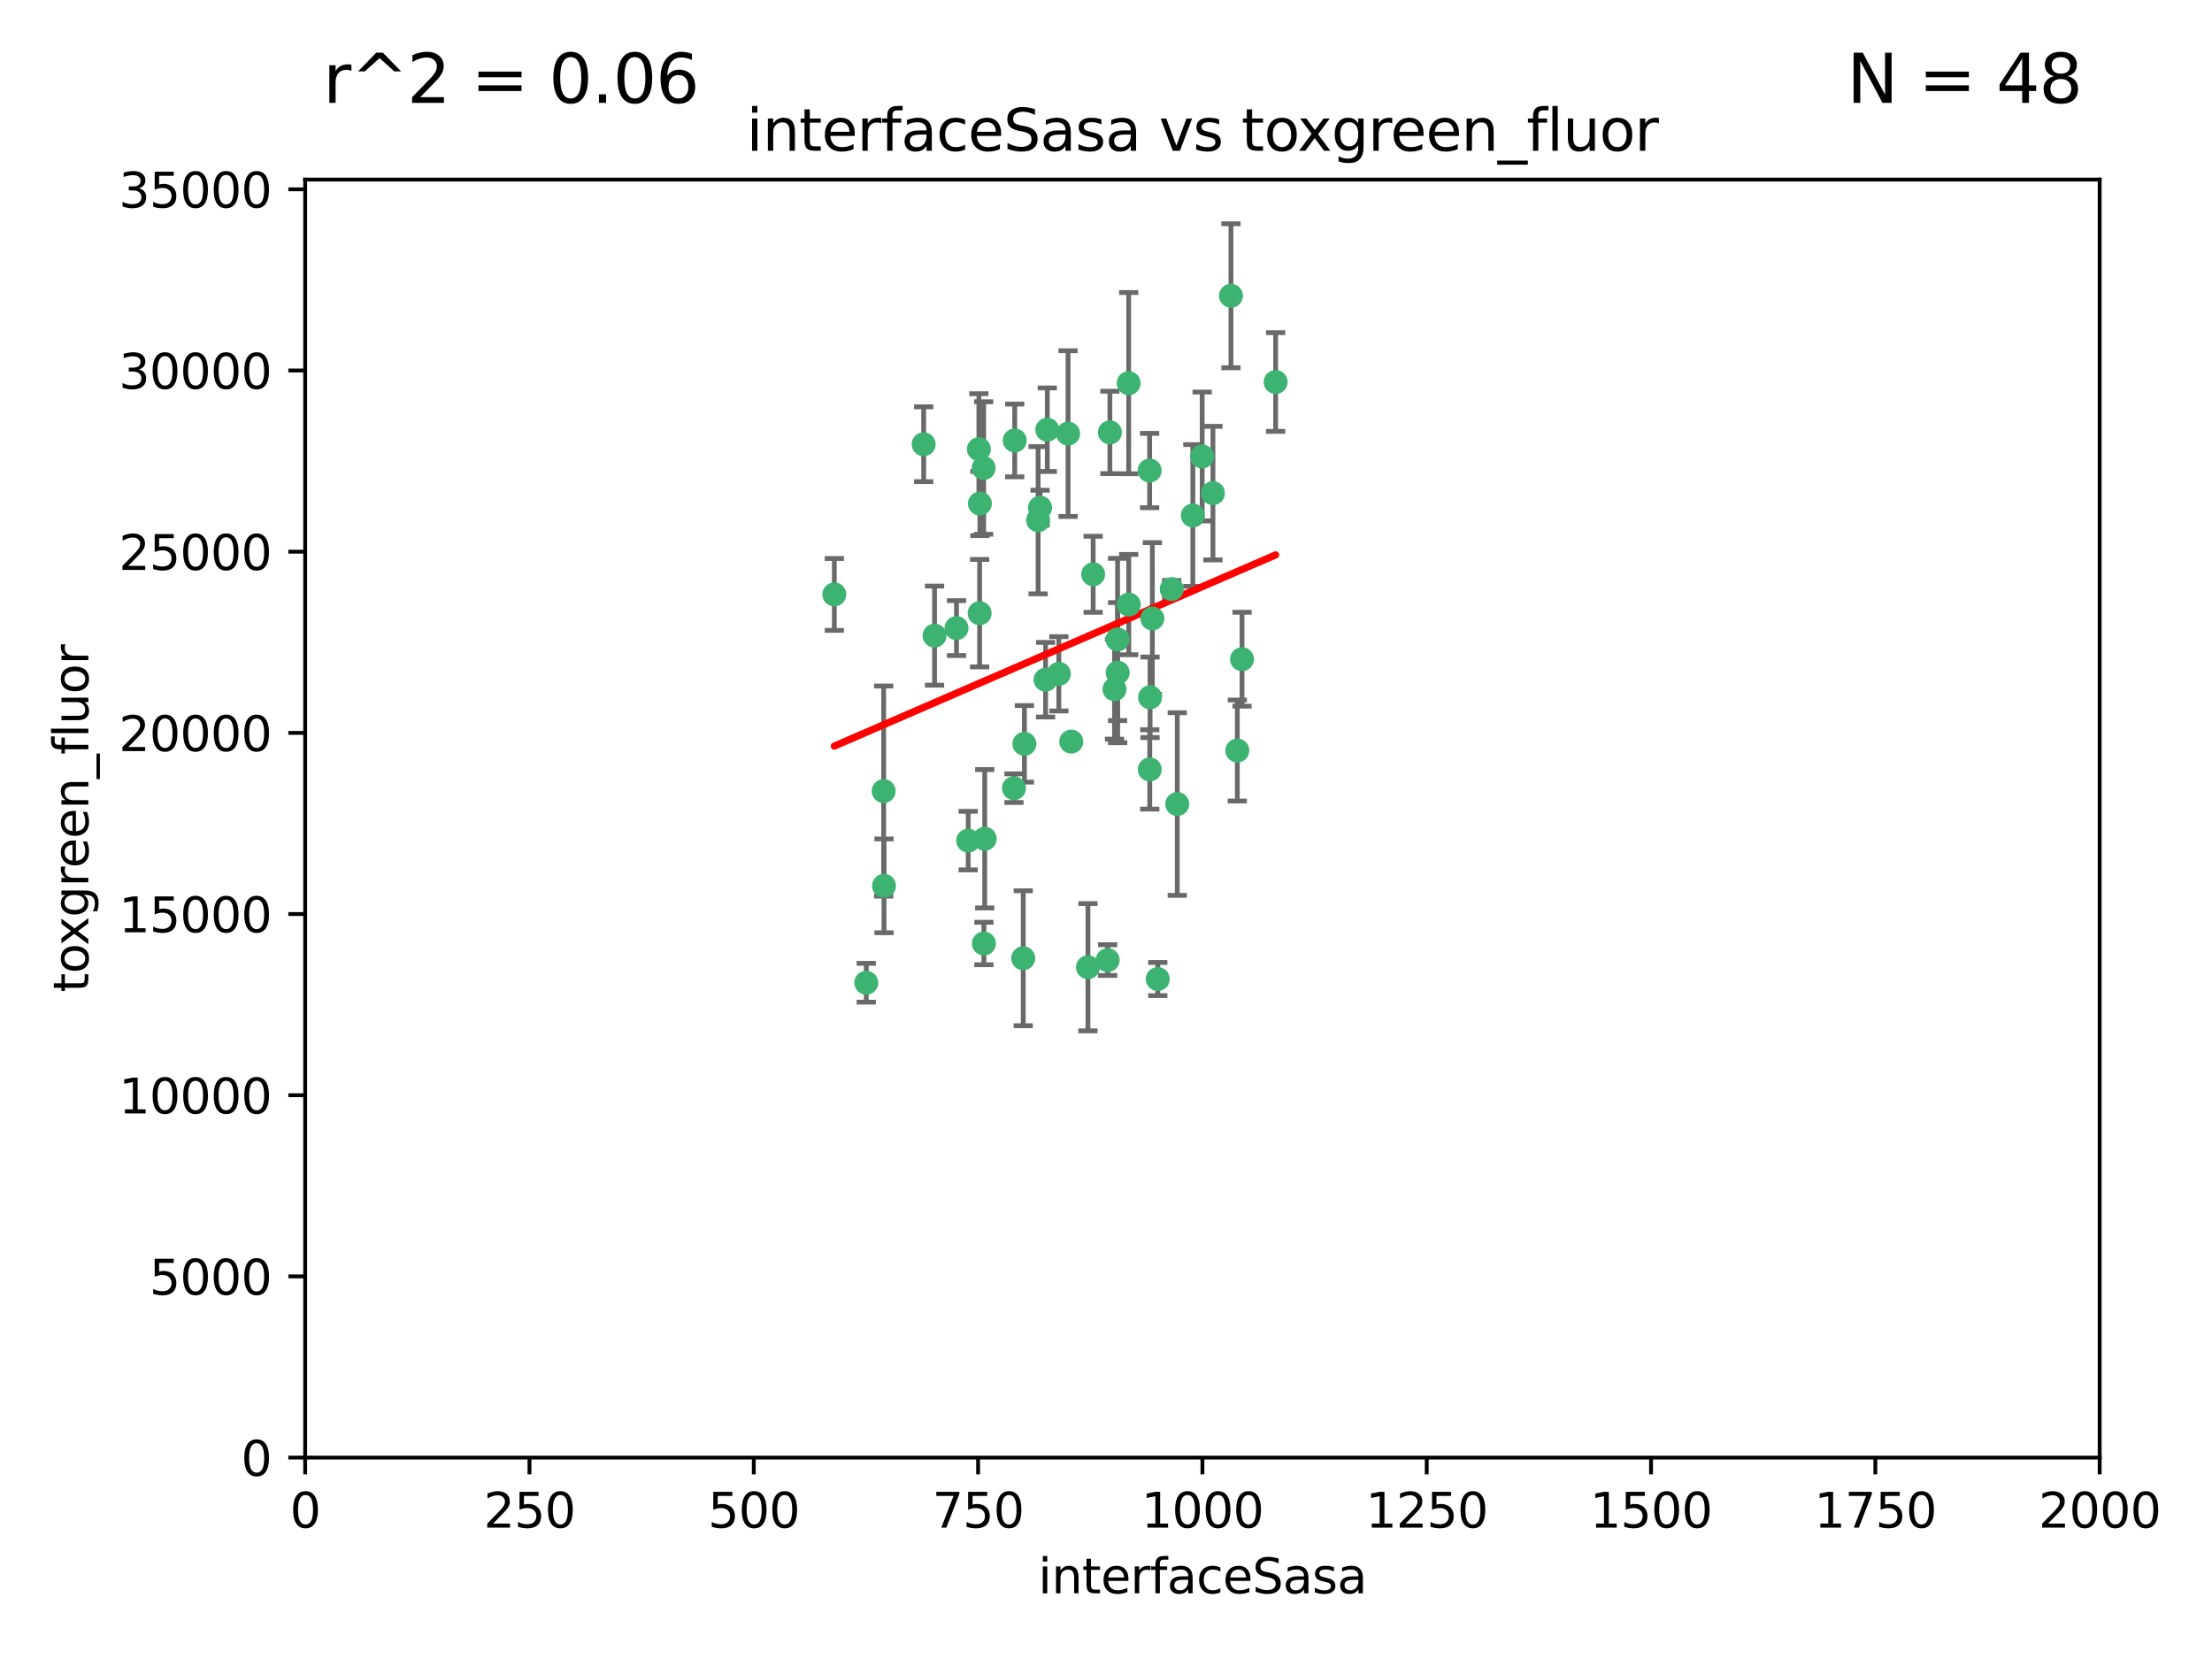 <?xml version="1.0" encoding="utf-8" standalone="no"?>
<!DOCTYPE svg PUBLIC "-//W3C//DTD SVG 1.1//EN"
  "http://www.w3.org/Graphics/SVG/1.1/DTD/svg11.dtd">
<svg xmlns:xlink="http://www.w3.org/1999/xlink" width="460.8pt" height="345.6pt" viewBox="0 0 460.8 345.6" xmlns="http://www.w3.org/2000/svg" version="1.1">
 <defs>
  <style type="text/css">*{stroke-linejoin: round; stroke-linecap: butt}</style>
 </defs>
 <g id="figure_1">
  <g id="patch_1">
   <path d="M 0 345.6 
L 460.8 345.6 
L 460.8 0 
L 0 0 
z
" style="fill: #ffffff"/>
  </g>
  <g id="axes_1">
   <g id="patch_2">
    <path d="M 63.571 303.64 
L 437.4 303.64 
L 437.4 37.411 
L 63.571 37.411 
z
" style="fill: #ffffff"/>
   </g>
   <g id="PathCollection_1">
    <defs>
     <path id="m5af0f01bab" d="M 0 1.118 
C 0.297 1.118 0.581 1 0.791 0.791 
C 1 0.581 1.118 0.297 1.118 0 
C 1.118 -0.297 1 -0.581 0.791 -0.791 
C 0.581 -1 0.297 -1.118 0 -1.118 
C -0.297 -1.118 -0.581 -1 -0.791 -0.791 
C -1 -0.581 -1.118 -0.297 -1.118 0 
C -1.118 0.297 -1 0.581 -0.791 0.791 
C -0.581 1 -0.297 1.118 0 1.118 
z
" style="stroke: #3cb371"/>
    </defs>
    <g clip-path="url(#pb77fe3dce7)">
     <use xlink:href="#m5af0f01bab" x="239.489" y="98.026" style="fill: #3cb371; stroke: #3cb371"/>
     <use xlink:href="#m5af0f01bab" x="250.437" y="95.094" style="fill: #3cb371; stroke: #3cb371"/>
     <use xlink:href="#m5af0f01bab" x="218.168" y="89.516" style="fill: #3cb371; stroke: #3cb371"/>
     <use xlink:href="#m5af0f01bab" x="265.738" y="79.578" style="fill: #3cb371; stroke: #3cb371"/>
     <use xlink:href="#m5af0f01bab" x="252.676" y="102.727" style="fill: #3cb371; stroke: #3cb371"/>
     <use xlink:href="#m5af0f01bab" x="240.054" y="128.839" style="fill: #3cb371; stroke: #3cb371"/>
     <use xlink:href="#m5af0f01bab" x="258.734" y="137.321" style="fill: #3cb371; stroke: #3cb371"/>
     <use xlink:href="#m5af0f01bab" x="211.385" y="91.754" style="fill: #3cb371; stroke: #3cb371"/>
     <use xlink:href="#m5af0f01bab" x="235.142" y="125.947" style="fill: #3cb371; stroke: #3cb371"/>
     <use xlink:href="#m5af0f01bab" x="223.161" y="154.483" style="fill: #3cb371; stroke: #3cb371"/>
     <use xlink:href="#m5af0f01bab" x="248.491" y="107.386" style="fill: #3cb371; stroke: #3cb371"/>
     <use xlink:href="#m5af0f01bab" x="227.725" y="119.635" style="fill: #3cb371; stroke: #3cb371"/>
     <use xlink:href="#m5af0f01bab" x="235.125" y="79.819" style="fill: #3cb371; stroke: #3cb371"/>
     <use xlink:href="#m5af0f01bab" x="244.091" y="122.72" style="fill: #3cb371; stroke: #3cb371"/>
     <use xlink:href="#m5af0f01bab" x="241.185" y="203.953" style="fill: #3cb371; stroke: #3cb371"/>
     <use xlink:href="#m5af0f01bab" x="231.211" y="90.084" style="fill: #3cb371; stroke: #3cb371"/>
     <use xlink:href="#m5af0f01bab" x="213.404" y="154.954" style="fill: #3cb371; stroke: #3cb371"/>
     <use xlink:href="#m5af0f01bab" x="204.131" y="104.896" style="fill: #3cb371; stroke: #3cb371"/>
     <use xlink:href="#m5af0f01bab" x="257.757" y="156.348" style="fill: #3cb371; stroke: #3cb371"/>
     <use xlink:href="#m5af0f01bab" x="216.658" y="105.756" style="fill: #3cb371; stroke: #3cb371"/>
     <use xlink:href="#m5af0f01bab" x="204.916" y="97.498" style="fill: #3cb371; stroke: #3cb371"/>
     <use xlink:href="#m5af0f01bab" x="192.417" y="92.545" style="fill: #3cb371; stroke: #3cb371"/>
     <use xlink:href="#m5af0f01bab" x="222.501" y="90.332" style="fill: #3cb371; stroke: #3cb371"/>
     <use xlink:href="#m5af0f01bab" x="230.751" y="200.005" style="fill: #3cb371; stroke: #3cb371"/>
     <use xlink:href="#m5af0f01bab" x="199.256" y="130.84" style="fill: #3cb371; stroke: #3cb371"/>
     <use xlink:href="#m5af0f01bab" x="213.159" y="199.62" style="fill: #3cb371; stroke: #3cb371"/>
     <use xlink:href="#m5af0f01bab" x="216.26" y="108.373" style="fill: #3cb371; stroke: #3cb371"/>
     <use xlink:href="#m5af0f01bab" x="220.577" y="140.37" style="fill: #3cb371; stroke: #3cb371"/>
     <use xlink:href="#m5af0f01bab" x="203.92" y="93.572" style="fill: #3cb371; stroke: #3cb371"/>
     <use xlink:href="#m5af0f01bab" x="204.073" y="127.738" style="fill: #3cb371; stroke: #3cb371"/>
     <use xlink:href="#m5af0f01bab" x="239.579" y="145.262" style="fill: #3cb371; stroke: #3cb371"/>
     <use xlink:href="#m5af0f01bab" x="232.833" y="140.122" style="fill: #3cb371; stroke: #3cb371"/>
     <use xlink:href="#m5af0f01bab" x="256.433" y="61.614" style="fill: #3cb371; stroke: #3cb371"/>
     <use xlink:href="#m5af0f01bab" x="194.686" y="132.411" style="fill: #3cb371; stroke: #3cb371"/>
     <use xlink:href="#m5af0f01bab" x="180.458" y="204.723" style="fill: #3cb371; stroke: #3cb371"/>
     <use xlink:href="#m5af0f01bab" x="211.23" y="164.19" style="fill: #3cb371; stroke: #3cb371"/>
     <use xlink:href="#m5af0f01bab" x="232.811" y="133.213" style="fill: #3cb371; stroke: #3cb371"/>
     <use xlink:href="#m5af0f01bab" x="239.516" y="160.289" style="fill: #3cb371; stroke: #3cb371"/>
     <use xlink:href="#m5af0f01bab" x="204.964" y="196.552" style="fill: #3cb371; stroke: #3cb371"/>
     <use xlink:href="#m5af0f01bab" x="205.136" y="174.728" style="fill: #3cb371; stroke: #3cb371"/>
     <use xlink:href="#m5af0f01bab" x="217.815" y="141.593" style="fill: #3cb371; stroke: #3cb371"/>
     <use xlink:href="#m5af0f01bab" x="201.69" y="175.112" style="fill: #3cb371; stroke: #3cb371"/>
     <use xlink:href="#m5af0f01bab" x="184.082" y="164.794" style="fill: #3cb371; stroke: #3cb371"/>
     <use xlink:href="#m5af0f01bab" x="232.174" y="143.576" style="fill: #3cb371; stroke: #3cb371"/>
     <use xlink:href="#m5af0f01bab" x="245.245" y="167.495" style="fill: #3cb371; stroke: #3cb371"/>
     <use xlink:href="#m5af0f01bab" x="173.806" y="123.828" style="fill: #3cb371; stroke: #3cb371"/>
     <use xlink:href="#m5af0f01bab" x="226.639" y="201.488" style="fill: #3cb371; stroke: #3cb371"/>
     <use xlink:href="#m5af0f01bab" x="184.157" y="184.534" style="fill: #3cb371; stroke: #3cb371"/>
    </g>
   </g>
   <g id="matplotlib.axis_1">
    <g id="xtick_1">
     <g id="line2d_1">
      <defs>
       <path id="m4a901510fc" d="M 0 0 
L 0 3.5 
" style="stroke: #000000; stroke-width: 0.8"/>
      </defs>
      <g>
       <use xlink:href="#m4a901510fc" x="63.571" y="303.64" style="stroke: #000000; stroke-width: 0.8"/>
      </g>
     </g>
     <g id="text_1">
      <!-- 0 -->
      <g transform="translate(60.39 318.238)scale(0.1 -0.1)">
       <defs>
        <path id="DejaVuSans-30" d="M 2034 4250 
Q 1547 4250 1301 3770 
Q 1056 3291 1056 2328 
Q 1056 1369 1301 889 
Q 1547 409 2034 409 
Q 2525 409 2770 889 
Q 3016 1369 3016 2328 
Q 3016 3291 2770 3770 
Q 2525 4250 2034 4250 
z
M 2034 4750 
Q 2819 4750 3233 4129 
Q 3647 3509 3647 2328 
Q 3647 1150 3233 529 
Q 2819 -91 2034 -91 
Q 1250 -91 836 529 
Q 422 1150 422 2328 
Q 422 3509 836 4129 
Q 1250 4750 2034 4750 
z
" transform="scale(0.016)"/>
       </defs>
       <use xlink:href="#DejaVuSans-30"/>
      </g>
     </g>
    </g>
    <g id="xtick_2">
     <g id="line2d_2">
      <g>
       <use xlink:href="#m4a901510fc" x="110.3" y="303.64" style="stroke: #000000; stroke-width: 0.8"/>
      </g>
     </g>
     <g id="text_2">
      <!-- 250 -->
      <g transform="translate(100.756 318.238)scale(0.1 -0.1)">
       <defs>
        <path id="DejaVuSans-32" d="M 1228 531 
L 3431 531 
L 3431 0 
L 469 0 
L 469 531 
Q 828 903 1448 1529 
Q 2069 2156 2228 2338 
Q 2531 2678 2651 2914 
Q 2772 3150 2772 3378 
Q 2772 3750 2511 3984 
Q 2250 4219 1831 4219 
Q 1534 4219 1204 4116 
Q 875 4013 500 3803 
L 500 4441 
Q 881 4594 1212 4672 
Q 1544 4750 1819 4750 
Q 2544 4750 2975 4387 
Q 3406 4025 3406 3419 
Q 3406 3131 3298 2873 
Q 3191 2616 2906 2266 
Q 2828 2175 2409 1742 
Q 1991 1309 1228 531 
z
" transform="scale(0.016)"/>
        <path id="DejaVuSans-35" d="M 691 4666 
L 3169 4666 
L 3169 4134 
L 1269 4134 
L 1269 2991 
Q 1406 3038 1543 3061 
Q 1681 3084 1819 3084 
Q 2600 3084 3056 2656 
Q 3513 2228 3513 1497 
Q 3513 744 3044 326 
Q 2575 -91 1722 -91 
Q 1428 -91 1123 -41 
Q 819 9 494 109 
L 494 744 
Q 775 591 1075 516 
Q 1375 441 1709 441 
Q 2250 441 2565 725 
Q 2881 1009 2881 1497 
Q 2881 1984 2565 2268 
Q 2250 2553 1709 2553 
Q 1456 2553 1204 2497 
Q 953 2441 691 2322 
L 691 4666 
z
" transform="scale(0.016)"/>
       </defs>
       <use xlink:href="#DejaVuSans-32"/>
       <use xlink:href="#DejaVuSans-35" x="63.623"/>
       <use xlink:href="#DejaVuSans-30" x="127.246"/>
      </g>
     </g>
    </g>
    <g id="xtick_3">
     <g id="line2d_3">
      <g>
       <use xlink:href="#m4a901510fc" x="157.028" y="303.64" style="stroke: #000000; stroke-width: 0.8"/>
      </g>
     </g>
     <g id="text_3">
      <!-- 500 -->
      <g transform="translate(147.485 318.238)scale(0.1 -0.1)">
       <use xlink:href="#DejaVuSans-35"/>
       <use xlink:href="#DejaVuSans-30" x="63.623"/>
       <use xlink:href="#DejaVuSans-30" x="127.246"/>
      </g>
     </g>
    </g>
    <g id="xtick_4">
     <g id="line2d_4">
      <g>
       <use xlink:href="#m4a901510fc" x="203.757" y="303.64" style="stroke: #000000; stroke-width: 0.8"/>
      </g>
     </g>
     <g id="text_4">
      <!-- 750 -->
      <g transform="translate(194.213 318.238)scale(0.1 -0.1)">
       <defs>
        <path id="DejaVuSans-37" d="M 525 4666 
L 3525 4666 
L 3525 4397 
L 1831 0 
L 1172 0 
L 2766 4134 
L 525 4134 
L 525 4666 
z
" transform="scale(0.016)"/>
       </defs>
       <use xlink:href="#DejaVuSans-37"/>
       <use xlink:href="#DejaVuSans-35" x="63.623"/>
       <use xlink:href="#DejaVuSans-30" x="127.246"/>
      </g>
     </g>
    </g>
    <g id="xtick_5">
     <g id="line2d_5">
      <g>
       <use xlink:href="#m4a901510fc" x="250.486" y="303.64" style="stroke: #000000; stroke-width: 0.8"/>
      </g>
     </g>
     <g id="text_5">
      <!-- 1000 -->
      <g transform="translate(237.761 318.238)scale(0.1 -0.1)">
       <defs>
        <path id="DejaVuSans-31" d="M 794 531 
L 1825 531 
L 1825 4091 
L 703 3866 
L 703 4441 
L 1819 4666 
L 2450 4666 
L 2450 531 
L 3481 531 
L 3481 0 
L 794 0 
L 794 531 
z
" transform="scale(0.016)"/>
       </defs>
       <use xlink:href="#DejaVuSans-31"/>
       <use xlink:href="#DejaVuSans-30" x="63.623"/>
       <use xlink:href="#DejaVuSans-30" x="127.246"/>
       <use xlink:href="#DejaVuSans-30" x="190.869"/>
      </g>
     </g>
    </g>
    <g id="xtick_6">
     <g id="line2d_6">
      <g>
       <use xlink:href="#m4a901510fc" x="297.214" y="303.64" style="stroke: #000000; stroke-width: 0.8"/>
      </g>
     </g>
     <g id="text_6">
      <!-- 1250 -->
      <g transform="translate(284.489 318.238)scale(0.1 -0.1)">
       <use xlink:href="#DejaVuSans-31"/>
       <use xlink:href="#DejaVuSans-32" x="63.623"/>
       <use xlink:href="#DejaVuSans-35" x="127.246"/>
       <use xlink:href="#DejaVuSans-30" x="190.869"/>
      </g>
     </g>
    </g>
    <g id="xtick_7">
     <g id="line2d_7">
      <g>
       <use xlink:href="#m4a901510fc" x="343.943" y="303.64" style="stroke: #000000; stroke-width: 0.8"/>
      </g>
     </g>
     <g id="text_7">
      <!-- 1500 -->
      <g transform="translate(331.218 318.238)scale(0.1 -0.1)">
       <use xlink:href="#DejaVuSans-31"/>
       <use xlink:href="#DejaVuSans-35" x="63.623"/>
       <use xlink:href="#DejaVuSans-30" x="127.246"/>
       <use xlink:href="#DejaVuSans-30" x="190.869"/>
      </g>
     </g>
    </g>
    <g id="xtick_8">
     <g id="line2d_8">
      <g>
       <use xlink:href="#m4a901510fc" x="390.671" y="303.64" style="stroke: #000000; stroke-width: 0.8"/>
      </g>
     </g>
     <g id="text_8">
      <!-- 1750 -->
      <g transform="translate(377.946 318.238)scale(0.1 -0.1)">
       <use xlink:href="#DejaVuSans-31"/>
       <use xlink:href="#DejaVuSans-37" x="63.623"/>
       <use xlink:href="#DejaVuSans-35" x="127.246"/>
       <use xlink:href="#DejaVuSans-30" x="190.869"/>
      </g>
     </g>
    </g>
    <g id="xtick_9">
     <g id="line2d_9">
      <g>
       <use xlink:href="#m4a901510fc" x="437.4" y="303.64" style="stroke: #000000; stroke-width: 0.8"/>
      </g>
     </g>
     <g id="text_9">
      <!-- 2000 -->
      <g transform="translate(424.675 318.238)scale(0.1 -0.1)">
       <use xlink:href="#DejaVuSans-32"/>
       <use xlink:href="#DejaVuSans-30" x="63.623"/>
       <use xlink:href="#DejaVuSans-30" x="127.246"/>
       <use xlink:href="#DejaVuSans-30" x="190.869"/>
      </g>
     </g>
    </g>
    <g id="text_10">
     <!-- interfaceSasa -->
     <g transform="translate(216.279 331.917)scale(0.1 -0.1)">
      <defs>
       <path id="DejaVuSans-69" d="M 603 3500 
L 1178 3500 
L 1178 0 
L 603 0 
L 603 3500 
z
M 603 4863 
L 1178 4863 
L 1178 4134 
L 603 4134 
L 603 4863 
z
" transform="scale(0.016)"/>
       <path id="DejaVuSans-6e" d="M 3513 2113 
L 3513 0 
L 2938 0 
L 2938 2094 
Q 2938 2591 2744 2837 
Q 2550 3084 2163 3084 
Q 1697 3084 1428 2787 
Q 1159 2491 1159 1978 
L 1159 0 
L 581 0 
L 581 3500 
L 1159 3500 
L 1159 2956 
Q 1366 3272 1645 3428 
Q 1925 3584 2291 3584 
Q 2894 3584 3203 3211 
Q 3513 2838 3513 2113 
z
" transform="scale(0.016)"/>
       <path id="DejaVuSans-74" d="M 1172 4494 
L 1172 3500 
L 2356 3500 
L 2356 3053 
L 1172 3053 
L 1172 1153 
Q 1172 725 1289 603 
Q 1406 481 1766 481 
L 2356 481 
L 2356 0 
L 1766 0 
Q 1100 0 847 248 
Q 594 497 594 1153 
L 594 3053 
L 172 3053 
L 172 3500 
L 594 3500 
L 594 4494 
L 1172 4494 
z
" transform="scale(0.016)"/>
       <path id="DejaVuSans-65" d="M 3597 1894 
L 3597 1613 
L 953 1613 
Q 991 1019 1311 708 
Q 1631 397 2203 397 
Q 2534 397 2845 478 
Q 3156 559 3463 722 
L 3463 178 
Q 3153 47 2828 -22 
Q 2503 -91 2169 -91 
Q 1331 -91 842 396 
Q 353 884 353 1716 
Q 353 2575 817 3079 
Q 1281 3584 2069 3584 
Q 2775 3584 3186 3129 
Q 3597 2675 3597 1894 
z
M 3022 2063 
Q 3016 2534 2758 2815 
Q 2500 3097 2075 3097 
Q 1594 3097 1305 2825 
Q 1016 2553 972 2059 
L 3022 2063 
z
" transform="scale(0.016)"/>
       <path id="DejaVuSans-72" d="M 2631 2963 
Q 2534 3019 2420 3045 
Q 2306 3072 2169 3072 
Q 1681 3072 1420 2755 
Q 1159 2438 1159 1844 
L 1159 0 
L 581 0 
L 581 3500 
L 1159 3500 
L 1159 2956 
Q 1341 3275 1631 3429 
Q 1922 3584 2338 3584 
Q 2397 3584 2469 3576 
Q 2541 3569 2628 3553 
L 2631 2963 
z
" transform="scale(0.016)"/>
       <path id="DejaVuSans-66" d="M 2375 4863 
L 2375 4384 
L 1825 4384 
Q 1516 4384 1395 4259 
Q 1275 4134 1275 3809 
L 1275 3500 
L 2222 3500 
L 2222 3053 
L 1275 3053 
L 1275 0 
L 697 0 
L 697 3053 
L 147 3053 
L 147 3500 
L 697 3500 
L 697 3744 
Q 697 4328 969 4595 
Q 1241 4863 1831 4863 
L 2375 4863 
z
" transform="scale(0.016)"/>
       <path id="DejaVuSans-61" d="M 2194 1759 
Q 1497 1759 1228 1600 
Q 959 1441 959 1056 
Q 959 750 1161 570 
Q 1363 391 1709 391 
Q 2188 391 2477 730 
Q 2766 1069 2766 1631 
L 2766 1759 
L 2194 1759 
z
M 3341 1997 
L 3341 0 
L 2766 0 
L 2766 531 
Q 2569 213 2275 61 
Q 1981 -91 1556 -91 
Q 1019 -91 701 211 
Q 384 513 384 1019 
Q 384 1609 779 1909 
Q 1175 2209 1959 2209 
L 2766 2209 
L 2766 2266 
Q 2766 2663 2505 2880 
Q 2244 3097 1772 3097 
Q 1472 3097 1187 3025 
Q 903 2953 641 2809 
L 641 3341 
Q 956 3463 1253 3523 
Q 1550 3584 1831 3584 
Q 2591 3584 2966 3190 
Q 3341 2797 3341 1997 
z
" transform="scale(0.016)"/>
       <path id="DejaVuSans-63" d="M 3122 3366 
L 3122 2828 
Q 2878 2963 2633 3030 
Q 2388 3097 2138 3097 
Q 1578 3097 1268 2742 
Q 959 2388 959 1747 
Q 959 1106 1268 751 
Q 1578 397 2138 397 
Q 2388 397 2633 464 
Q 2878 531 3122 666 
L 3122 134 
Q 2881 22 2623 -34 
Q 2366 -91 2075 -91 
Q 1284 -91 818 406 
Q 353 903 353 1747 
Q 353 2603 823 3093 
Q 1294 3584 2113 3584 
Q 2378 3584 2631 3529 
Q 2884 3475 3122 3366 
z
" transform="scale(0.016)"/>
       <path id="DejaVuSans-53" d="M 3425 4513 
L 3425 3897 
Q 3066 4069 2747 4153 
Q 2428 4238 2131 4238 
Q 1616 4238 1336 4038 
Q 1056 3838 1056 3469 
Q 1056 3159 1242 3001 
Q 1428 2844 1947 2747 
L 2328 2669 
Q 3034 2534 3370 2195 
Q 3706 1856 3706 1288 
Q 3706 609 3251 259 
Q 2797 -91 1919 -91 
Q 1588 -91 1214 -16 
Q 841 59 441 206 
L 441 856 
Q 825 641 1194 531 
Q 1563 422 1919 422 
Q 2459 422 2753 634 
Q 3047 847 3047 1241 
Q 3047 1584 2836 1778 
Q 2625 1972 2144 2069 
L 1759 2144 
Q 1053 2284 737 2584 
Q 422 2884 422 3419 
Q 422 4038 858 4394 
Q 1294 4750 2059 4750 
Q 2388 4750 2728 4690 
Q 3069 4631 3425 4513 
z
" transform="scale(0.016)"/>
       <path id="DejaVuSans-73" d="M 2834 3397 
L 2834 2853 
Q 2591 2978 2328 3040 
Q 2066 3103 1784 3103 
Q 1356 3103 1142 2972 
Q 928 2841 928 2578 
Q 928 2378 1081 2264 
Q 1234 2150 1697 2047 
L 1894 2003 
Q 2506 1872 2764 1633 
Q 3022 1394 3022 966 
Q 3022 478 2636 193 
Q 2250 -91 1575 -91 
Q 1294 -91 989 -36 
Q 684 19 347 128 
L 347 722 
Q 666 556 975 473 
Q 1284 391 1588 391 
Q 1994 391 2212 530 
Q 2431 669 2431 922 
Q 2431 1156 2273 1281 
Q 2116 1406 1581 1522 
L 1381 1569 
Q 847 1681 609 1914 
Q 372 2147 372 2553 
Q 372 3047 722 3315 
Q 1072 3584 1716 3584 
Q 2034 3584 2315 3537 
Q 2597 3491 2834 3397 
z
" transform="scale(0.016)"/>
      </defs>
      <use xlink:href="#DejaVuSans-69"/>
      <use xlink:href="#DejaVuSans-6e" x="27.783"/>
      <use xlink:href="#DejaVuSans-74" x="91.162"/>
      <use xlink:href="#DejaVuSans-65" x="130.371"/>
      <use xlink:href="#DejaVuSans-72" x="191.895"/>
      <use xlink:href="#DejaVuSans-66" x="233.008"/>
      <use xlink:href="#DejaVuSans-61" x="268.213"/>
      <use xlink:href="#DejaVuSans-63" x="329.492"/>
      <use xlink:href="#DejaVuSans-65" x="384.473"/>
      <use xlink:href="#DejaVuSans-53" x="445.996"/>
      <use xlink:href="#DejaVuSans-61" x="509.473"/>
      <use xlink:href="#DejaVuSans-73" x="570.752"/>
      <use xlink:href="#DejaVuSans-61" x="622.852"/>
     </g>
    </g>
   </g>
   <g id="matplotlib.axis_2">
    <g id="ytick_1">
     <g id="line2d_10">
      <defs>
       <path id="m4243b69ef5" d="M 0 0 
L -3.5 0 
" style="stroke: #000000; stroke-width: 0.8"/>
      </defs>
      <g>
       <use xlink:href="#m4243b69ef5" x="63.571" y="303.64" style="stroke: #000000; stroke-width: 0.8"/>
      </g>
     </g>
     <g id="text_11">
      <!-- 0 -->
      <g transform="translate(50.209 307.439)scale(0.1 -0.1)">
       <use xlink:href="#DejaVuSans-30"/>
      </g>
     </g>
    </g>
    <g id="ytick_2">
     <g id="line2d_11">
      <g>
       <use xlink:href="#m4243b69ef5" x="63.571" y="265.897" style="stroke: #000000; stroke-width: 0.8"/>
      </g>
     </g>
     <g id="text_12">
      <!-- 5000 -->
      <g transform="translate(31.121 269.696)scale(0.1 -0.1)">
       <use xlink:href="#DejaVuSans-35"/>
       <use xlink:href="#DejaVuSans-30" x="63.623"/>
       <use xlink:href="#DejaVuSans-30" x="127.246"/>
       <use xlink:href="#DejaVuSans-30" x="190.869"/>
      </g>
     </g>
    </g>
    <g id="ytick_3">
     <g id="line2d_12">
      <g>
       <use xlink:href="#m4243b69ef5" x="63.571" y="228.154" style="stroke: #000000; stroke-width: 0.8"/>
      </g>
     </g>
     <g id="text_13">
      <!-- 10000 -->
      <g transform="translate(24.759 231.953)scale(0.1 -0.1)">
       <use xlink:href="#DejaVuSans-31"/>
       <use xlink:href="#DejaVuSans-30" x="63.623"/>
       <use xlink:href="#DejaVuSans-30" x="127.246"/>
       <use xlink:href="#DejaVuSans-30" x="190.869"/>
       <use xlink:href="#DejaVuSans-30" x="254.492"/>
      </g>
     </g>
    </g>
    <g id="ytick_4">
     <g id="line2d_13">
      <g>
       <use xlink:href="#m4243b69ef5" x="63.571" y="190.411" style="stroke: #000000; stroke-width: 0.8"/>
      </g>
     </g>
     <g id="text_14">
      <!-- 15000 -->
      <g transform="translate(24.759 194.21)scale(0.1 -0.1)">
       <use xlink:href="#DejaVuSans-31"/>
       <use xlink:href="#DejaVuSans-35" x="63.623"/>
       <use xlink:href="#DejaVuSans-30" x="127.246"/>
       <use xlink:href="#DejaVuSans-30" x="190.869"/>
       <use xlink:href="#DejaVuSans-30" x="254.492"/>
      </g>
     </g>
    </g>
    <g id="ytick_5">
     <g id="line2d_14">
      <g>
       <use xlink:href="#m4243b69ef5" x="63.571" y="152.668" style="stroke: #000000; stroke-width: 0.8"/>
      </g>
     </g>
     <g id="text_15">
      <!-- 20000 -->
      <g transform="translate(24.759 156.467)scale(0.1 -0.1)">
       <use xlink:href="#DejaVuSans-32"/>
       <use xlink:href="#DejaVuSans-30" x="63.623"/>
       <use xlink:href="#DejaVuSans-30" x="127.246"/>
       <use xlink:href="#DejaVuSans-30" x="190.869"/>
       <use xlink:href="#DejaVuSans-30" x="254.492"/>
      </g>
     </g>
    </g>
    <g id="ytick_6">
     <g id="line2d_15">
      <g>
       <use xlink:href="#m4243b69ef5" x="63.571" y="114.925" style="stroke: #000000; stroke-width: 0.8"/>
      </g>
     </g>
     <g id="text_16">
      <!-- 25000 -->
      <g transform="translate(24.759 118.724)scale(0.1 -0.1)">
       <use xlink:href="#DejaVuSans-32"/>
       <use xlink:href="#DejaVuSans-35" x="63.623"/>
       <use xlink:href="#DejaVuSans-30" x="127.246"/>
       <use xlink:href="#DejaVuSans-30" x="190.869"/>
       <use xlink:href="#DejaVuSans-30" x="254.492"/>
      </g>
     </g>
    </g>
    <g id="ytick_7">
     <g id="line2d_16">
      <g>
       <use xlink:href="#m4243b69ef5" x="63.571" y="77.181" style="stroke: #000000; stroke-width: 0.8"/>
      </g>
     </g>
     <g id="text_17">
      <!-- 30000 -->
      <g transform="translate(24.759 80.981)scale(0.1 -0.1)">
       <defs>
        <path id="DejaVuSans-33" d="M 2597 2516 
Q 3050 2419 3304 2112 
Q 3559 1806 3559 1356 
Q 3559 666 3084 287 
Q 2609 -91 1734 -91 
Q 1441 -91 1130 -33 
Q 819 25 488 141 
L 488 750 
Q 750 597 1062 519 
Q 1375 441 1716 441 
Q 2309 441 2620 675 
Q 2931 909 2931 1356 
Q 2931 1769 2642 2001 
Q 2353 2234 1838 2234 
L 1294 2234 
L 1294 2753 
L 1863 2753 
Q 2328 2753 2575 2939 
Q 2822 3125 2822 3475 
Q 2822 3834 2567 4026 
Q 2313 4219 1838 4219 
Q 1578 4219 1281 4162 
Q 984 4106 628 3988 
L 628 4550 
Q 988 4650 1302 4700 
Q 1616 4750 1894 4750 
Q 2613 4750 3031 4423 
Q 3450 4097 3450 3541 
Q 3450 3153 3228 2886 
Q 3006 2619 2597 2516 
z
" transform="scale(0.016)"/>
       </defs>
       <use xlink:href="#DejaVuSans-33"/>
       <use xlink:href="#DejaVuSans-30" x="63.623"/>
       <use xlink:href="#DejaVuSans-30" x="127.246"/>
       <use xlink:href="#DejaVuSans-30" x="190.869"/>
       <use xlink:href="#DejaVuSans-30" x="254.492"/>
      </g>
     </g>
    </g>
    <g id="ytick_8">
     <g id="line2d_17">
      <g>
       <use xlink:href="#m4243b69ef5" x="63.571" y="39.438" style="stroke: #000000; stroke-width: 0.8"/>
      </g>
     </g>
     <g id="text_18">
      <!-- 35000 -->
      <g transform="translate(24.759 43.238)scale(0.1 -0.1)">
       <use xlink:href="#DejaVuSans-33"/>
       <use xlink:href="#DejaVuSans-35" x="63.623"/>
       <use xlink:href="#DejaVuSans-30" x="127.246"/>
       <use xlink:href="#DejaVuSans-30" x="190.869"/>
       <use xlink:href="#DejaVuSans-30" x="254.492"/>
      </g>
     </g>
    </g>
    <g id="text_19">
     <!-- toxgreen_fluor -->
     <g transform="translate(18.401 206.72)rotate(-90)scale(0.1 -0.1)">
      <defs>
       <path id="DejaVuSans-6f" d="M 1959 3097 
Q 1497 3097 1228 2736 
Q 959 2375 959 1747 
Q 959 1119 1226 758 
Q 1494 397 1959 397 
Q 2419 397 2687 759 
Q 2956 1122 2956 1747 
Q 2956 2369 2687 2733 
Q 2419 3097 1959 3097 
z
M 1959 3584 
Q 2709 3584 3137 3096 
Q 3566 2609 3566 1747 
Q 3566 888 3137 398 
Q 2709 -91 1959 -91 
Q 1206 -91 779 398 
Q 353 888 353 1747 
Q 353 2609 779 3096 
Q 1206 3584 1959 3584 
z
" transform="scale(0.016)"/>
       <path id="DejaVuSans-78" d="M 3513 3500 
L 2247 1797 
L 3578 0 
L 2900 0 
L 1881 1375 
L 863 0 
L 184 0 
L 1544 1831 
L 300 3500 
L 978 3500 
L 1906 2253 
L 2834 3500 
L 3513 3500 
z
" transform="scale(0.016)"/>
       <path id="DejaVuSans-67" d="M 2906 1791 
Q 2906 2416 2648 2759 
Q 2391 3103 1925 3103 
Q 1463 3103 1205 2759 
Q 947 2416 947 1791 
Q 947 1169 1205 825 
Q 1463 481 1925 481 
Q 2391 481 2648 825 
Q 2906 1169 2906 1791 
z
M 3481 434 
Q 3481 -459 3084 -895 
Q 2688 -1331 1869 -1331 
Q 1566 -1331 1297 -1286 
Q 1028 -1241 775 -1147 
L 775 -588 
Q 1028 -725 1275 -790 
Q 1522 -856 1778 -856 
Q 2344 -856 2625 -561 
Q 2906 -266 2906 331 
L 2906 616 
Q 2728 306 2450 153 
Q 2172 0 1784 0 
Q 1141 0 747 490 
Q 353 981 353 1791 
Q 353 2603 747 3093 
Q 1141 3584 1784 3584 
Q 2172 3584 2450 3431 
Q 2728 3278 2906 2969 
L 2906 3500 
L 3481 3500 
L 3481 434 
z
" transform="scale(0.016)"/>
       <path id="DejaVuSans-5f" d="M 3263 -1063 
L 3263 -1509 
L -63 -1509 
L -63 -1063 
L 3263 -1063 
z
" transform="scale(0.016)"/>
       <path id="DejaVuSans-6c" d="M 603 4863 
L 1178 4863 
L 1178 0 
L 603 0 
L 603 4863 
z
" transform="scale(0.016)"/>
       <path id="DejaVuSans-75" d="M 544 1381 
L 544 3500 
L 1119 3500 
L 1119 1403 
Q 1119 906 1312 657 
Q 1506 409 1894 409 
Q 2359 409 2629 706 
Q 2900 1003 2900 1516 
L 2900 3500 
L 3475 3500 
L 3475 0 
L 2900 0 
L 2900 538 
Q 2691 219 2414 64 
Q 2138 -91 1772 -91 
Q 1169 -91 856 284 
Q 544 659 544 1381 
z
M 1991 3584 
L 1991 3584 
z
" transform="scale(0.016)"/>
      </defs>
      <use xlink:href="#DejaVuSans-74"/>
      <use xlink:href="#DejaVuSans-6f" x="39.209"/>
      <use xlink:href="#DejaVuSans-78" x="97.266"/>
      <use xlink:href="#DejaVuSans-67" x="156.445"/>
      <use xlink:href="#DejaVuSans-72" x="219.922"/>
      <use xlink:href="#DejaVuSans-65" x="258.785"/>
      <use xlink:href="#DejaVuSans-65" x="320.309"/>
      <use xlink:href="#DejaVuSans-6e" x="381.832"/>
      <use xlink:href="#DejaVuSans-5f" x="445.211"/>
      <use xlink:href="#DejaVuSans-66" x="495.211"/>
      <use xlink:href="#DejaVuSans-6c" x="530.416"/>
      <use xlink:href="#DejaVuSans-75" x="558.199"/>
      <use xlink:href="#DejaVuSans-6f" x="621.578"/>
      <use xlink:href="#DejaVuSans-72" x="682.76"/>
     </g>
    </g>
   </g>
   <g id="LineCollection_1">
    <path d="M 239.489 105.772 
L 239.489 90.281 
" clip-path="url(#pb77fe3dce7)" style="fill: none; stroke: #696969"/>
    <path d="M 250.437 108.514 
L 250.437 81.675 
" clip-path="url(#pb77fe3dce7)" style="fill: none; stroke: #696969"/>
    <path d="M 218.168 98.217 
L 218.168 80.815 
" clip-path="url(#pb77fe3dce7)" style="fill: none; stroke: #696969"/>
    <path d="M 265.738 89.863 
L 265.738 69.294 
" clip-path="url(#pb77fe3dce7)" style="fill: none; stroke: #696969"/>
    <path d="M 252.676 116.638 
L 252.676 88.815 
" clip-path="url(#pb77fe3dce7)" style="fill: none; stroke: #696969"/>
    <path d="M 240.054 144.637 
L 240.054 113.041 
" clip-path="url(#pb77fe3dce7)" style="fill: none; stroke: #696969"/>
    <path d="M 258.734 147.102 
L 258.734 127.541 
" clip-path="url(#pb77fe3dce7)" style="fill: none; stroke: #696969"/>
    <path d="M 211.385 99.334 
L 211.385 84.174 
" clip-path="url(#pb77fe3dce7)" style="fill: none; stroke: #696969"/>
    <path d="M 235.142 136.397 
L 235.142 115.497 
" clip-path="url(#pb77fe3dce7)" style="fill: none; stroke: #696969"/>
    <path d="M 223.161 155.048 
L 223.161 153.918 
" clip-path="url(#pb77fe3dce7)" style="fill: none; stroke: #696969"/>
    <path d="M 248.491 122.155 
L 248.491 92.617 
" clip-path="url(#pb77fe3dce7)" style="fill: none; stroke: #696969"/>
    <path d="M 227.725 127.554 
L 227.725 111.717 
" clip-path="url(#pb77fe3dce7)" style="fill: none; stroke: #696969"/>
    <path d="M 235.125 98.693 
L 235.125 60.945 
" clip-path="url(#pb77fe3dce7)" style="fill: none; stroke: #696969"/>
    <path d="M 244.091 124.514 
L 244.091 120.926 
" clip-path="url(#pb77fe3dce7)" style="fill: none; stroke: #696969"/>
    <path d="M 241.185 207.405 
L 241.185 200.501 
" clip-path="url(#pb77fe3dce7)" style="fill: none; stroke: #696969"/>
    <path d="M 231.211 98.668 
L 231.211 81.501 
" clip-path="url(#pb77fe3dce7)" style="fill: none; stroke: #696969"/>
    <path d="M 213.404 162.929 
L 213.404 146.979 
" clip-path="url(#pb77fe3dce7)" style="fill: none; stroke: #696969"/>
    <path d="M 204.131 111.578 
L 204.131 98.214 
" clip-path="url(#pb77fe3dce7)" style="fill: none; stroke: #696969"/>
    <path d="M 257.757 166.868 
L 257.757 145.829 
" clip-path="url(#pb77fe3dce7)" style="fill: none; stroke: #696969"/>
    <path d="M 216.658 109.392 
L 216.658 102.12 
" clip-path="url(#pb77fe3dce7)" style="fill: none; stroke: #696969"/>
    <path d="M 204.916 111.302 
L 204.916 83.693 
" clip-path="url(#pb77fe3dce7)" style="fill: none; stroke: #696969"/>
    <path d="M 192.417 100.341 
L 192.417 84.749 
" clip-path="url(#pb77fe3dce7)" style="fill: none; stroke: #696969"/>
    <path d="M 222.501 107.592 
L 222.501 73.071 
" clip-path="url(#pb77fe3dce7)" style="fill: none; stroke: #696969"/>
    <path d="M 230.751 203.204 
L 230.751 196.806 
" clip-path="url(#pb77fe3dce7)" style="fill: none; stroke: #696969"/>
    <path d="M 199.256 136.561 
L 199.256 125.12 
" clip-path="url(#pb77fe3dce7)" style="fill: none; stroke: #696969"/>
    <path d="M 213.159 213.675 
L 213.159 185.565 
" clip-path="url(#pb77fe3dce7)" style="fill: none; stroke: #696969"/>
    <path d="M 216.26 123.707 
L 216.26 93.039 
" clip-path="url(#pb77fe3dce7)" style="fill: none; stroke: #696969"/>
    <path d="M 220.577 148.106 
L 220.577 132.634 
" clip-path="url(#pb77fe3dce7)" style="fill: none; stroke: #696969"/>
    <path d="M 203.92 105.129 
L 203.92 82.016 
" clip-path="url(#pb77fe3dce7)" style="fill: none; stroke: #696969"/>
    <path d="M 204.073 138.926 
L 204.073 116.549 
" clip-path="url(#pb77fe3dce7)" style="fill: none; stroke: #696969"/>
    <path d="M 239.579 153.647 
L 239.579 136.877 
" clip-path="url(#pb77fe3dce7)" style="fill: none; stroke: #696969"/>
    <path d="M 232.833 154.719 
L 232.833 125.526 
" clip-path="url(#pb77fe3dce7)" style="fill: none; stroke: #696969"/>
    <path d="M 256.433 76.614 
L 256.433 46.614 
" clip-path="url(#pb77fe3dce7)" style="fill: none; stroke: #696969"/>
    <path d="M 194.686 142.738 
L 194.686 122.084 
" clip-path="url(#pb77fe3dce7)" style="fill: none; stroke: #696969"/>
    <path d="M 180.458 208.763 
L 180.458 200.682 
" clip-path="url(#pb77fe3dce7)" style="fill: none; stroke: #696969"/>
    <path d="M 211.23 167.175 
L 211.23 161.206 
" clip-path="url(#pb77fe3dce7)" style="fill: none; stroke: #696969"/>
    <path d="M 232.811 150.11 
L 232.811 116.316 
" clip-path="url(#pb77fe3dce7)" style="fill: none; stroke: #696969"/>
    <path d="M 239.516 168.551 
L 239.516 152.026 
" clip-path="url(#pb77fe3dce7)" style="fill: none; stroke: #696969"/>
    <path d="M 204.964 200.974 
L 204.964 192.13 
" clip-path="url(#pb77fe3dce7)" style="fill: none; stroke: #696969"/>
    <path d="M 205.136 189.135 
L 205.136 160.322 
" clip-path="url(#pb77fe3dce7)" style="fill: none; stroke: #696969"/>
    <path d="M 217.815 149.363 
L 217.815 133.823 
" clip-path="url(#pb77fe3dce7)" style="fill: none; stroke: #696969"/>
    <path d="M 201.69 181.212 
L 201.69 169.013 
" clip-path="url(#pb77fe3dce7)" style="fill: none; stroke: #696969"/>
    <path d="M 184.082 186.68 
L 184.082 142.908 
" clip-path="url(#pb77fe3dce7)" style="fill: none; stroke: #696969"/>
    <path d="M 232.174 153.98 
L 232.174 133.171 
" clip-path="url(#pb77fe3dce7)" style="fill: none; stroke: #696969"/>
    <path d="M 245.245 186.519 
L 245.245 148.47 
" clip-path="url(#pb77fe3dce7)" style="fill: none; stroke: #696969"/>
    <path d="M 173.806 131.314 
L 173.806 116.343 
" clip-path="url(#pb77fe3dce7)" style="fill: none; stroke: #696969"/>
    <path d="M 226.639 214.744 
L 226.639 188.233 
" clip-path="url(#pb77fe3dce7)" style="fill: none; stroke: #696969"/>
    <path d="M 184.157 194.3 
L 184.157 174.769 
" clip-path="url(#pb77fe3dce7)" style="fill: none; stroke: #696969"/>
   </g>
   <g id="line2d_18">
    <defs>
     <path id="m64985ea97a" d="M 2 0 
L -2 -0 
" style="stroke: #696969"/>
    </defs>
    <g clip-path="url(#pb77fe3dce7)">
     <use xlink:href="#m64985ea97a" x="239.489" y="105.772" style="fill: #696969; stroke: #696969"/>
     <use xlink:href="#m64985ea97a" x="250.437" y="108.514" style="fill: #696969; stroke: #696969"/>
     <use xlink:href="#m64985ea97a" x="218.168" y="98.217" style="fill: #696969; stroke: #696969"/>
     <use xlink:href="#m64985ea97a" x="265.738" y="89.863" style="fill: #696969; stroke: #696969"/>
     <use xlink:href="#m64985ea97a" x="252.676" y="116.638" style="fill: #696969; stroke: #696969"/>
     <use xlink:href="#m64985ea97a" x="240.054" y="144.637" style="fill: #696969; stroke: #696969"/>
     <use xlink:href="#m64985ea97a" x="258.734" y="147.102" style="fill: #696969; stroke: #696969"/>
     <use xlink:href="#m64985ea97a" x="211.385" y="99.334" style="fill: #696969; stroke: #696969"/>
     <use xlink:href="#m64985ea97a" x="235.142" y="136.397" style="fill: #696969; stroke: #696969"/>
     <use xlink:href="#m64985ea97a" x="223.161" y="155.048" style="fill: #696969; stroke: #696969"/>
     <use xlink:href="#m64985ea97a" x="248.491" y="122.155" style="fill: #696969; stroke: #696969"/>
     <use xlink:href="#m64985ea97a" x="227.725" y="127.554" style="fill: #696969; stroke: #696969"/>
     <use xlink:href="#m64985ea97a" x="235.125" y="98.693" style="fill: #696969; stroke: #696969"/>
     <use xlink:href="#m64985ea97a" x="244.091" y="124.514" style="fill: #696969; stroke: #696969"/>
     <use xlink:href="#m64985ea97a" x="241.185" y="207.405" style="fill: #696969; stroke: #696969"/>
     <use xlink:href="#m64985ea97a" x="231.211" y="98.668" style="fill: #696969; stroke: #696969"/>
     <use xlink:href="#m64985ea97a" x="213.404" y="162.929" style="fill: #696969; stroke: #696969"/>
     <use xlink:href="#m64985ea97a" x="204.131" y="111.578" style="fill: #696969; stroke: #696969"/>
     <use xlink:href="#m64985ea97a" x="257.757" y="166.868" style="fill: #696969; stroke: #696969"/>
     <use xlink:href="#m64985ea97a" x="216.658" y="109.392" style="fill: #696969; stroke: #696969"/>
     <use xlink:href="#m64985ea97a" x="204.916" y="111.302" style="fill: #696969; stroke: #696969"/>
     <use xlink:href="#m64985ea97a" x="192.417" y="100.341" style="fill: #696969; stroke: #696969"/>
     <use xlink:href="#m64985ea97a" x="222.501" y="107.592" style="fill: #696969; stroke: #696969"/>
     <use xlink:href="#m64985ea97a" x="230.751" y="203.204" style="fill: #696969; stroke: #696969"/>
     <use xlink:href="#m64985ea97a" x="199.256" y="136.561" style="fill: #696969; stroke: #696969"/>
     <use xlink:href="#m64985ea97a" x="213.159" y="213.675" style="fill: #696969; stroke: #696969"/>
     <use xlink:href="#m64985ea97a" x="216.26" y="123.707" style="fill: #696969; stroke: #696969"/>
     <use xlink:href="#m64985ea97a" x="220.577" y="148.106" style="fill: #696969; stroke: #696969"/>
     <use xlink:href="#m64985ea97a" x="203.92" y="105.129" style="fill: #696969; stroke: #696969"/>
     <use xlink:href="#m64985ea97a" x="204.073" y="138.926" style="fill: #696969; stroke: #696969"/>
     <use xlink:href="#m64985ea97a" x="239.579" y="153.647" style="fill: #696969; stroke: #696969"/>
     <use xlink:href="#m64985ea97a" x="232.833" y="154.719" style="fill: #696969; stroke: #696969"/>
     <use xlink:href="#m64985ea97a" x="256.433" y="76.614" style="fill: #696969; stroke: #696969"/>
     <use xlink:href="#m64985ea97a" x="194.686" y="142.738" style="fill: #696969; stroke: #696969"/>
     <use xlink:href="#m64985ea97a" x="180.458" y="208.763" style="fill: #696969; stroke: #696969"/>
     <use xlink:href="#m64985ea97a" x="211.23" y="167.175" style="fill: #696969; stroke: #696969"/>
     <use xlink:href="#m64985ea97a" x="232.811" y="150.11" style="fill: #696969; stroke: #696969"/>
     <use xlink:href="#m64985ea97a" x="239.516" y="168.551" style="fill: #696969; stroke: #696969"/>
     <use xlink:href="#m64985ea97a" x="204.964" y="200.974" style="fill: #696969; stroke: #696969"/>
     <use xlink:href="#m64985ea97a" x="205.136" y="189.135" style="fill: #696969; stroke: #696969"/>
     <use xlink:href="#m64985ea97a" x="217.815" y="149.363" style="fill: #696969; stroke: #696969"/>
     <use xlink:href="#m64985ea97a" x="201.69" y="181.212" style="fill: #696969; stroke: #696969"/>
     <use xlink:href="#m64985ea97a" x="184.082" y="186.68" style="fill: #696969; stroke: #696969"/>
     <use xlink:href="#m64985ea97a" x="232.174" y="153.98" style="fill: #696969; stroke: #696969"/>
     <use xlink:href="#m64985ea97a" x="245.245" y="186.519" style="fill: #696969; stroke: #696969"/>
     <use xlink:href="#m64985ea97a" x="173.806" y="131.314" style="fill: #696969; stroke: #696969"/>
     <use xlink:href="#m64985ea97a" x="226.639" y="214.744" style="fill: #696969; stroke: #696969"/>
     <use xlink:href="#m64985ea97a" x="184.157" y="194.3" style="fill: #696969; stroke: #696969"/>
    </g>
   </g>
   <g id="line2d_19">
    <g clip-path="url(#pb77fe3dce7)">
     <use xlink:href="#m64985ea97a" x="239.489" y="90.281" style="fill: #696969; stroke: #696969"/>
     <use xlink:href="#m64985ea97a" x="250.437" y="81.675" style="fill: #696969; stroke: #696969"/>
     <use xlink:href="#m64985ea97a" x="218.168" y="80.815" style="fill: #696969; stroke: #696969"/>
     <use xlink:href="#m64985ea97a" x="265.738" y="69.294" style="fill: #696969; stroke: #696969"/>
     <use xlink:href="#m64985ea97a" x="252.676" y="88.815" style="fill: #696969; stroke: #696969"/>
     <use xlink:href="#m64985ea97a" x="240.054" y="113.041" style="fill: #696969; stroke: #696969"/>
     <use xlink:href="#m64985ea97a" x="258.734" y="127.541" style="fill: #696969; stroke: #696969"/>
     <use xlink:href="#m64985ea97a" x="211.385" y="84.174" style="fill: #696969; stroke: #696969"/>
     <use xlink:href="#m64985ea97a" x="235.142" y="115.497" style="fill: #696969; stroke: #696969"/>
     <use xlink:href="#m64985ea97a" x="223.161" y="153.918" style="fill: #696969; stroke: #696969"/>
     <use xlink:href="#m64985ea97a" x="248.491" y="92.617" style="fill: #696969; stroke: #696969"/>
     <use xlink:href="#m64985ea97a" x="227.725" y="111.717" style="fill: #696969; stroke: #696969"/>
     <use xlink:href="#m64985ea97a" x="235.125" y="60.945" style="fill: #696969; stroke: #696969"/>
     <use xlink:href="#m64985ea97a" x="244.091" y="120.926" style="fill: #696969; stroke: #696969"/>
     <use xlink:href="#m64985ea97a" x="241.185" y="200.501" style="fill: #696969; stroke: #696969"/>
     <use xlink:href="#m64985ea97a" x="231.211" y="81.501" style="fill: #696969; stroke: #696969"/>
     <use xlink:href="#m64985ea97a" x="213.404" y="146.979" style="fill: #696969; stroke: #696969"/>
     <use xlink:href="#m64985ea97a" x="204.131" y="98.214" style="fill: #696969; stroke: #696969"/>
     <use xlink:href="#m64985ea97a" x="257.757" y="145.829" style="fill: #696969; stroke: #696969"/>
     <use xlink:href="#m64985ea97a" x="216.658" y="102.12" style="fill: #696969; stroke: #696969"/>
     <use xlink:href="#m64985ea97a" x="204.916" y="83.693" style="fill: #696969; stroke: #696969"/>
     <use xlink:href="#m64985ea97a" x="192.417" y="84.749" style="fill: #696969; stroke: #696969"/>
     <use xlink:href="#m64985ea97a" x="222.501" y="73.071" style="fill: #696969; stroke: #696969"/>
     <use xlink:href="#m64985ea97a" x="230.751" y="196.806" style="fill: #696969; stroke: #696969"/>
     <use xlink:href="#m64985ea97a" x="199.256" y="125.12" style="fill: #696969; stroke: #696969"/>
     <use xlink:href="#m64985ea97a" x="213.159" y="185.565" style="fill: #696969; stroke: #696969"/>
     <use xlink:href="#m64985ea97a" x="216.26" y="93.039" style="fill: #696969; stroke: #696969"/>
     <use xlink:href="#m64985ea97a" x="220.577" y="132.634" style="fill: #696969; stroke: #696969"/>
     <use xlink:href="#m64985ea97a" x="203.92" y="82.016" style="fill: #696969; stroke: #696969"/>
     <use xlink:href="#m64985ea97a" x="204.073" y="116.549" style="fill: #696969; stroke: #696969"/>
     <use xlink:href="#m64985ea97a" x="239.579" y="136.877" style="fill: #696969; stroke: #696969"/>
     <use xlink:href="#m64985ea97a" x="232.833" y="125.526" style="fill: #696969; stroke: #696969"/>
     <use xlink:href="#m64985ea97a" x="256.433" y="46.614" style="fill: #696969; stroke: #696969"/>
     <use xlink:href="#m64985ea97a" x="194.686" y="122.084" style="fill: #696969; stroke: #696969"/>
     <use xlink:href="#m64985ea97a" x="180.458" y="200.682" style="fill: #696969; stroke: #696969"/>
     <use xlink:href="#m64985ea97a" x="211.23" y="161.206" style="fill: #696969; stroke: #696969"/>
     <use xlink:href="#m64985ea97a" x="232.811" y="116.316" style="fill: #696969; stroke: #696969"/>
     <use xlink:href="#m64985ea97a" x="239.516" y="152.026" style="fill: #696969; stroke: #696969"/>
     <use xlink:href="#m64985ea97a" x="204.964" y="192.13" style="fill: #696969; stroke: #696969"/>
     <use xlink:href="#m64985ea97a" x="205.136" y="160.322" style="fill: #696969; stroke: #696969"/>
     <use xlink:href="#m64985ea97a" x="217.815" y="133.823" style="fill: #696969; stroke: #696969"/>
     <use xlink:href="#m64985ea97a" x="201.69" y="169.013" style="fill: #696969; stroke: #696969"/>
     <use xlink:href="#m64985ea97a" x="184.082" y="142.908" style="fill: #696969; stroke: #696969"/>
     <use xlink:href="#m64985ea97a" x="232.174" y="133.171" style="fill: #696969; stroke: #696969"/>
     <use xlink:href="#m64985ea97a" x="245.245" y="148.47" style="fill: #696969; stroke: #696969"/>
     <use xlink:href="#m64985ea97a" x="173.806" y="116.343" style="fill: #696969; stroke: #696969"/>
     <use xlink:href="#m64985ea97a" x="226.639" y="188.233" style="fill: #696969; stroke: #696969"/>
     <use xlink:href="#m64985ea97a" x="184.157" y="174.769" style="fill: #696969; stroke: #696969"/>
    </g>
   </g>
   <g id="line2d_20">
    <path d="M 239.489 126.968 
L 250.437 122.224 
L 218.168 136.206 
L 265.738 115.594 
L 252.676 121.254 
L 240.054 126.723 
L 258.734 118.629 
L 211.385 139.145 
L 235.142 128.851 
L 223.161 134.043 
L 248.491 123.067 
L 227.725 132.065 
L 235.125 128.859 
L 244.091 124.974 
L 241.185 126.233 
L 231.211 130.555 
L 213.404 138.27 
L 204.131 142.288 
L 257.757 119.053 
L 216.658 136.86 
L 204.916 141.948 
L 192.417 147.364 
L 222.501 134.329 
L 230.751 130.754 
L 199.256 144.4 
L 213.159 138.376 
L 216.26 137.033 
L 220.577 135.162 
L 203.92 142.38 
L 204.073 142.313 
L 239.579 126.929 
L 232.833 129.852 
L 256.433 119.626 
L 194.686 146.38 
L 180.458 152.545 
L 211.23 139.212 
L 232.811 129.861 
L 239.516 126.956 
L 204.964 141.927 
L 205.136 141.852 
L 217.815 136.359 
L 201.69 143.346 
L 184.082 150.975 
L 232.174 130.137 
L 245.245 124.474 
L 173.806 155.428 
L 226.639 132.536 
L 184.157 150.942 
" clip-path="url(#pb77fe3dce7)" style="fill: none; stroke: #ff0000; stroke-width: 1.5; stroke-linecap: square"/>
   </g>
   <g id="line2d_21">
    <defs>
     <path id="mc667ce974e" d="M 0 2 
C 0.53 2 1.039 1.789 1.414 1.414 
C 1.789 1.039 2 0.53 2 0 
C 2 -0.53 1.789 -1.039 1.414 -1.414 
C 1.039 -1.789 0.53 -2 0 -2 
C -0.53 -2 -1.039 -1.789 -1.414 -1.414 
C -1.789 -1.039 -2 -0.53 -2 0 
C -2 0.53 -1.789 1.039 -1.414 1.414 
C -1.039 1.789 -0.53 2 0 2 
z
" style="stroke: #3cb371"/>
    </defs>
    <g clip-path="url(#pb77fe3dce7)">
     <use xlink:href="#mc667ce974e" x="239.489" y="98.026" style="fill: #3cb371; stroke: #3cb371"/>
     <use xlink:href="#mc667ce974e" x="250.437" y="95.094" style="fill: #3cb371; stroke: #3cb371"/>
     <use xlink:href="#mc667ce974e" x="218.168" y="89.516" style="fill: #3cb371; stroke: #3cb371"/>
     <use xlink:href="#mc667ce974e" x="265.738" y="79.578" style="fill: #3cb371; stroke: #3cb371"/>
     <use xlink:href="#mc667ce974e" x="252.676" y="102.727" style="fill: #3cb371; stroke: #3cb371"/>
     <use xlink:href="#mc667ce974e" x="240.054" y="128.839" style="fill: #3cb371; stroke: #3cb371"/>
     <use xlink:href="#mc667ce974e" x="258.734" y="137.321" style="fill: #3cb371; stroke: #3cb371"/>
     <use xlink:href="#mc667ce974e" x="211.385" y="91.754" style="fill: #3cb371; stroke: #3cb371"/>
     <use xlink:href="#mc667ce974e" x="235.142" y="125.947" style="fill: #3cb371; stroke: #3cb371"/>
     <use xlink:href="#mc667ce974e" x="223.161" y="154.483" style="fill: #3cb371; stroke: #3cb371"/>
     <use xlink:href="#mc667ce974e" x="248.491" y="107.386" style="fill: #3cb371; stroke: #3cb371"/>
     <use xlink:href="#mc667ce974e" x="227.725" y="119.635" style="fill: #3cb371; stroke: #3cb371"/>
     <use xlink:href="#mc667ce974e" x="235.125" y="79.819" style="fill: #3cb371; stroke: #3cb371"/>
     <use xlink:href="#mc667ce974e" x="244.091" y="122.72" style="fill: #3cb371; stroke: #3cb371"/>
     <use xlink:href="#mc667ce974e" x="241.185" y="203.953" style="fill: #3cb371; stroke: #3cb371"/>
     <use xlink:href="#mc667ce974e" x="231.211" y="90.084" style="fill: #3cb371; stroke: #3cb371"/>
     <use xlink:href="#mc667ce974e" x="213.404" y="154.954" style="fill: #3cb371; stroke: #3cb371"/>
     <use xlink:href="#mc667ce974e" x="204.131" y="104.896" style="fill: #3cb371; stroke: #3cb371"/>
     <use xlink:href="#mc667ce974e" x="257.757" y="156.348" style="fill: #3cb371; stroke: #3cb371"/>
     <use xlink:href="#mc667ce974e" x="216.658" y="105.756" style="fill: #3cb371; stroke: #3cb371"/>
     <use xlink:href="#mc667ce974e" x="204.916" y="97.498" style="fill: #3cb371; stroke: #3cb371"/>
     <use xlink:href="#mc667ce974e" x="192.417" y="92.545" style="fill: #3cb371; stroke: #3cb371"/>
     <use xlink:href="#mc667ce974e" x="222.501" y="90.332" style="fill: #3cb371; stroke: #3cb371"/>
     <use xlink:href="#mc667ce974e" x="230.751" y="200.005" style="fill: #3cb371; stroke: #3cb371"/>
     <use xlink:href="#mc667ce974e" x="199.256" y="130.84" style="fill: #3cb371; stroke: #3cb371"/>
     <use xlink:href="#mc667ce974e" x="213.159" y="199.62" style="fill: #3cb371; stroke: #3cb371"/>
     <use xlink:href="#mc667ce974e" x="216.26" y="108.373" style="fill: #3cb371; stroke: #3cb371"/>
     <use xlink:href="#mc667ce974e" x="220.577" y="140.37" style="fill: #3cb371; stroke: #3cb371"/>
     <use xlink:href="#mc667ce974e" x="203.92" y="93.572" style="fill: #3cb371; stroke: #3cb371"/>
     <use xlink:href="#mc667ce974e" x="204.073" y="127.738" style="fill: #3cb371; stroke: #3cb371"/>
     <use xlink:href="#mc667ce974e" x="239.579" y="145.262" style="fill: #3cb371; stroke: #3cb371"/>
     <use xlink:href="#mc667ce974e" x="232.833" y="140.122" style="fill: #3cb371; stroke: #3cb371"/>
     <use xlink:href="#mc667ce974e" x="256.433" y="61.614" style="fill: #3cb371; stroke: #3cb371"/>
     <use xlink:href="#mc667ce974e" x="194.686" y="132.411" style="fill: #3cb371; stroke: #3cb371"/>
     <use xlink:href="#mc667ce974e" x="180.458" y="204.723" style="fill: #3cb371; stroke: #3cb371"/>
     <use xlink:href="#mc667ce974e" x="211.23" y="164.19" style="fill: #3cb371; stroke: #3cb371"/>
     <use xlink:href="#mc667ce974e" x="232.811" y="133.213" style="fill: #3cb371; stroke: #3cb371"/>
     <use xlink:href="#mc667ce974e" x="239.516" y="160.289" style="fill: #3cb371; stroke: #3cb371"/>
     <use xlink:href="#mc667ce974e" x="204.964" y="196.552" style="fill: #3cb371; stroke: #3cb371"/>
     <use xlink:href="#mc667ce974e" x="205.136" y="174.728" style="fill: #3cb371; stroke: #3cb371"/>
     <use xlink:href="#mc667ce974e" x="217.815" y="141.593" style="fill: #3cb371; stroke: #3cb371"/>
     <use xlink:href="#mc667ce974e" x="201.69" y="175.112" style="fill: #3cb371; stroke: #3cb371"/>
     <use xlink:href="#mc667ce974e" x="184.082" y="164.794" style="fill: #3cb371; stroke: #3cb371"/>
     <use xlink:href="#mc667ce974e" x="232.174" y="143.576" style="fill: #3cb371; stroke: #3cb371"/>
     <use xlink:href="#mc667ce974e" x="245.245" y="167.495" style="fill: #3cb371; stroke: #3cb371"/>
     <use xlink:href="#mc667ce974e" x="173.806" y="123.828" style="fill: #3cb371; stroke: #3cb371"/>
     <use xlink:href="#mc667ce974e" x="226.639" y="201.488" style="fill: #3cb371; stroke: #3cb371"/>
     <use xlink:href="#mc667ce974e" x="184.157" y="184.534" style="fill: #3cb371; stroke: #3cb371"/>
    </g>
   </g>
   <g id="patch_3">
    <path d="M 63.571 303.64 
L 63.571 37.411 
" style="fill: none; stroke: #000000; stroke-width: 0.8; stroke-linejoin: miter; stroke-linecap: square"/>
   </g>
   <g id="patch_4">
    <path d="M 437.4 303.64 
L 437.4 37.411 
" style="fill: none; stroke: #000000; stroke-width: 0.8; stroke-linejoin: miter; stroke-linecap: square"/>
   </g>
   <g id="patch_5">
    <path d="M 63.571 303.64 
L 437.4 303.64 
" style="fill: none; stroke: #000000; stroke-width: 0.8; stroke-linejoin: miter; stroke-linecap: square"/>
   </g>
   <g id="patch_6">
    <path d="M 63.571 37.411 
L 437.4 37.411 
" style="fill: none; stroke: #000000; stroke-width: 0.8; stroke-linejoin: miter; stroke-linecap: square"/>
   </g>
   <g id="text_20">
    <!-- N = 48 -->
    <g transform="translate(384.743 21.426)scale(0.14 -0.14)">
     <defs>
      <path id="DejaVuSans-4e" d="M 628 4666 
L 1478 4666 
L 3547 763 
L 3547 4666 
L 4159 4666 
L 4159 0 
L 3309 0 
L 1241 3903 
L 1241 0 
L 628 0 
L 628 4666 
z
" transform="scale(0.016)"/>
      <path id="DejaVuSans-20" transform="scale(0.016)"/>
      <path id="DejaVuSans-3d" d="M 678 2906 
L 4684 2906 
L 4684 2381 
L 678 2381 
L 678 2906 
z
M 678 1631 
L 4684 1631 
L 4684 1100 
L 678 1100 
L 678 1631 
z
" transform="scale(0.016)"/>
      <path id="DejaVuSans-34" d="M 2419 4116 
L 825 1625 
L 2419 1625 
L 2419 4116 
z
M 2253 4666 
L 3047 4666 
L 3047 1625 
L 3713 1625 
L 3713 1100 
L 3047 1100 
L 3047 0 
L 2419 0 
L 2419 1100 
L 313 1100 
L 313 1709 
L 2253 4666 
z
" transform="scale(0.016)"/>
      <path id="DejaVuSans-38" d="M 2034 2216 
Q 1584 2216 1326 1975 
Q 1069 1734 1069 1313 
Q 1069 891 1326 650 
Q 1584 409 2034 409 
Q 2484 409 2743 651 
Q 3003 894 3003 1313 
Q 3003 1734 2745 1975 
Q 2488 2216 2034 2216 
z
M 1403 2484 
Q 997 2584 770 2862 
Q 544 3141 544 3541 
Q 544 4100 942 4425 
Q 1341 4750 2034 4750 
Q 2731 4750 3128 4425 
Q 3525 4100 3525 3541 
Q 3525 3141 3298 2862 
Q 3072 2584 2669 2484 
Q 3125 2378 3379 2068 
Q 3634 1759 3634 1313 
Q 3634 634 3220 271 
Q 2806 -91 2034 -91 
Q 1263 -91 848 271 
Q 434 634 434 1313 
Q 434 1759 690 2068 
Q 947 2378 1403 2484 
z
M 1172 3481 
Q 1172 3119 1398 2916 
Q 1625 2713 2034 2713 
Q 2441 2713 2670 2916 
Q 2900 3119 2900 3481 
Q 2900 3844 2670 4047 
Q 2441 4250 2034 4250 
Q 1625 4250 1398 4047 
Q 1172 3844 1172 3481 
z
" transform="scale(0.016)"/>
     </defs>
     <use xlink:href="#DejaVuSans-4e"/>
     <use xlink:href="#DejaVuSans-20" x="74.805"/>
     <use xlink:href="#DejaVuSans-3d" x="106.592"/>
     <use xlink:href="#DejaVuSans-20" x="190.381"/>
     <use xlink:href="#DejaVuSans-34" x="222.168"/>
     <use xlink:href="#DejaVuSans-38" x="285.791"/>
    </g>
   </g>
   <g id="text_21">
    <!-- r^2 = 0.06 -->
    <g transform="translate(67.31 21.426)scale(0.14 -0.14)">
     <defs>
      <path id="DejaVuSans-5e" d="M 2988 4666 
L 4684 2925 
L 4056 2925 
L 2681 4159 
L 1306 2925 
L 678 2925 
L 2375 4666 
L 2988 4666 
z
" transform="scale(0.016)"/>
      <path id="DejaVuSans-2e" d="M 684 794 
L 1344 794 
L 1344 0 
L 684 0 
L 684 794 
z
" transform="scale(0.016)"/>
      <path id="DejaVuSans-36" d="M 2113 2584 
Q 1688 2584 1439 2293 
Q 1191 2003 1191 1497 
Q 1191 994 1439 701 
Q 1688 409 2113 409 
Q 2538 409 2786 701 
Q 3034 994 3034 1497 
Q 3034 2003 2786 2293 
Q 2538 2584 2113 2584 
z
M 3366 4563 
L 3366 3988 
Q 3128 4100 2886 4159 
Q 2644 4219 2406 4219 
Q 1781 4219 1451 3797 
Q 1122 3375 1075 2522 
Q 1259 2794 1537 2939 
Q 1816 3084 2150 3084 
Q 2853 3084 3261 2657 
Q 3669 2231 3669 1497 
Q 3669 778 3244 343 
Q 2819 -91 2113 -91 
Q 1303 -91 875 529 
Q 447 1150 447 2328 
Q 447 3434 972 4092 
Q 1497 4750 2381 4750 
Q 2619 4750 2861 4703 
Q 3103 4656 3366 4563 
z
" transform="scale(0.016)"/>
     </defs>
     <use xlink:href="#DejaVuSans-72"/>
     <use xlink:href="#DejaVuSans-5e" x="41.113"/>
     <use xlink:href="#DejaVuSans-32" x="124.902"/>
     <use xlink:href="#DejaVuSans-20" x="188.525"/>
     <use xlink:href="#DejaVuSans-3d" x="220.312"/>
     <use xlink:href="#DejaVuSans-20" x="304.102"/>
     <use xlink:href="#DejaVuSans-30" x="335.889"/>
     <use xlink:href="#DejaVuSans-2e" x="399.512"/>
     <use xlink:href="#DejaVuSans-30" x="431.299"/>
     <use xlink:href="#DejaVuSans-36" x="494.922"/>
    </g>
   </g>
   <g id="text_22">
    <!-- interfaceSasa vs toxgreen_fluor -->
    <g transform="translate(155.513 31.411)scale(0.12 -0.12)">
     <defs>
      <path id="DejaVuSans-76" d="M 191 3500 
L 800 3500 
L 1894 563 
L 2988 3500 
L 3597 3500 
L 2284 0 
L 1503 0 
L 191 3500 
z
" transform="scale(0.016)"/>
     </defs>
     <use xlink:href="#DejaVuSans-69"/>
     <use xlink:href="#DejaVuSans-6e" x="27.783"/>
     <use xlink:href="#DejaVuSans-74" x="91.162"/>
     <use xlink:href="#DejaVuSans-65" x="130.371"/>
     <use xlink:href="#DejaVuSans-72" x="191.895"/>
     <use xlink:href="#DejaVuSans-66" x="233.008"/>
     <use xlink:href="#DejaVuSans-61" x="268.213"/>
     <use xlink:href="#DejaVuSans-63" x="329.492"/>
     <use xlink:href="#DejaVuSans-65" x="384.473"/>
     <use xlink:href="#DejaVuSans-53" x="445.996"/>
     <use xlink:href="#DejaVuSans-61" x="509.473"/>
     <use xlink:href="#DejaVuSans-73" x="570.752"/>
     <use xlink:href="#DejaVuSans-61" x="622.852"/>
     <use xlink:href="#DejaVuSans-20" x="684.131"/>
     <use xlink:href="#DejaVuSans-76" x="715.918"/>
     <use xlink:href="#DejaVuSans-73" x="775.098"/>
     <use xlink:href="#DejaVuSans-20" x="827.197"/>
     <use xlink:href="#DejaVuSans-74" x="858.984"/>
     <use xlink:href="#DejaVuSans-6f" x="898.193"/>
     <use xlink:href="#DejaVuSans-78" x="956.25"/>
     <use xlink:href="#DejaVuSans-67" x="1015.43"/>
     <use xlink:href="#DejaVuSans-72" x="1078.906"/>
     <use xlink:href="#DejaVuSans-65" x="1117.77"/>
     <use xlink:href="#DejaVuSans-65" x="1179.293"/>
     <use xlink:href="#DejaVuSans-6e" x="1240.816"/>
     <use xlink:href="#DejaVuSans-5f" x="1304.195"/>
     <use xlink:href="#DejaVuSans-66" x="1354.195"/>
     <use xlink:href="#DejaVuSans-6c" x="1389.4"/>
     <use xlink:href="#DejaVuSans-75" x="1417.184"/>
     <use xlink:href="#DejaVuSans-6f" x="1480.562"/>
     <use xlink:href="#DejaVuSans-72" x="1541.744"/>
    </g>
   </g>
  </g>
 </g>
 <defs>
  <clipPath id="pb77fe3dce7">
   <rect x="63.571" y="37.411" width="373.829" height="266.229"/>
  </clipPath>
 </defs>
</svg>
